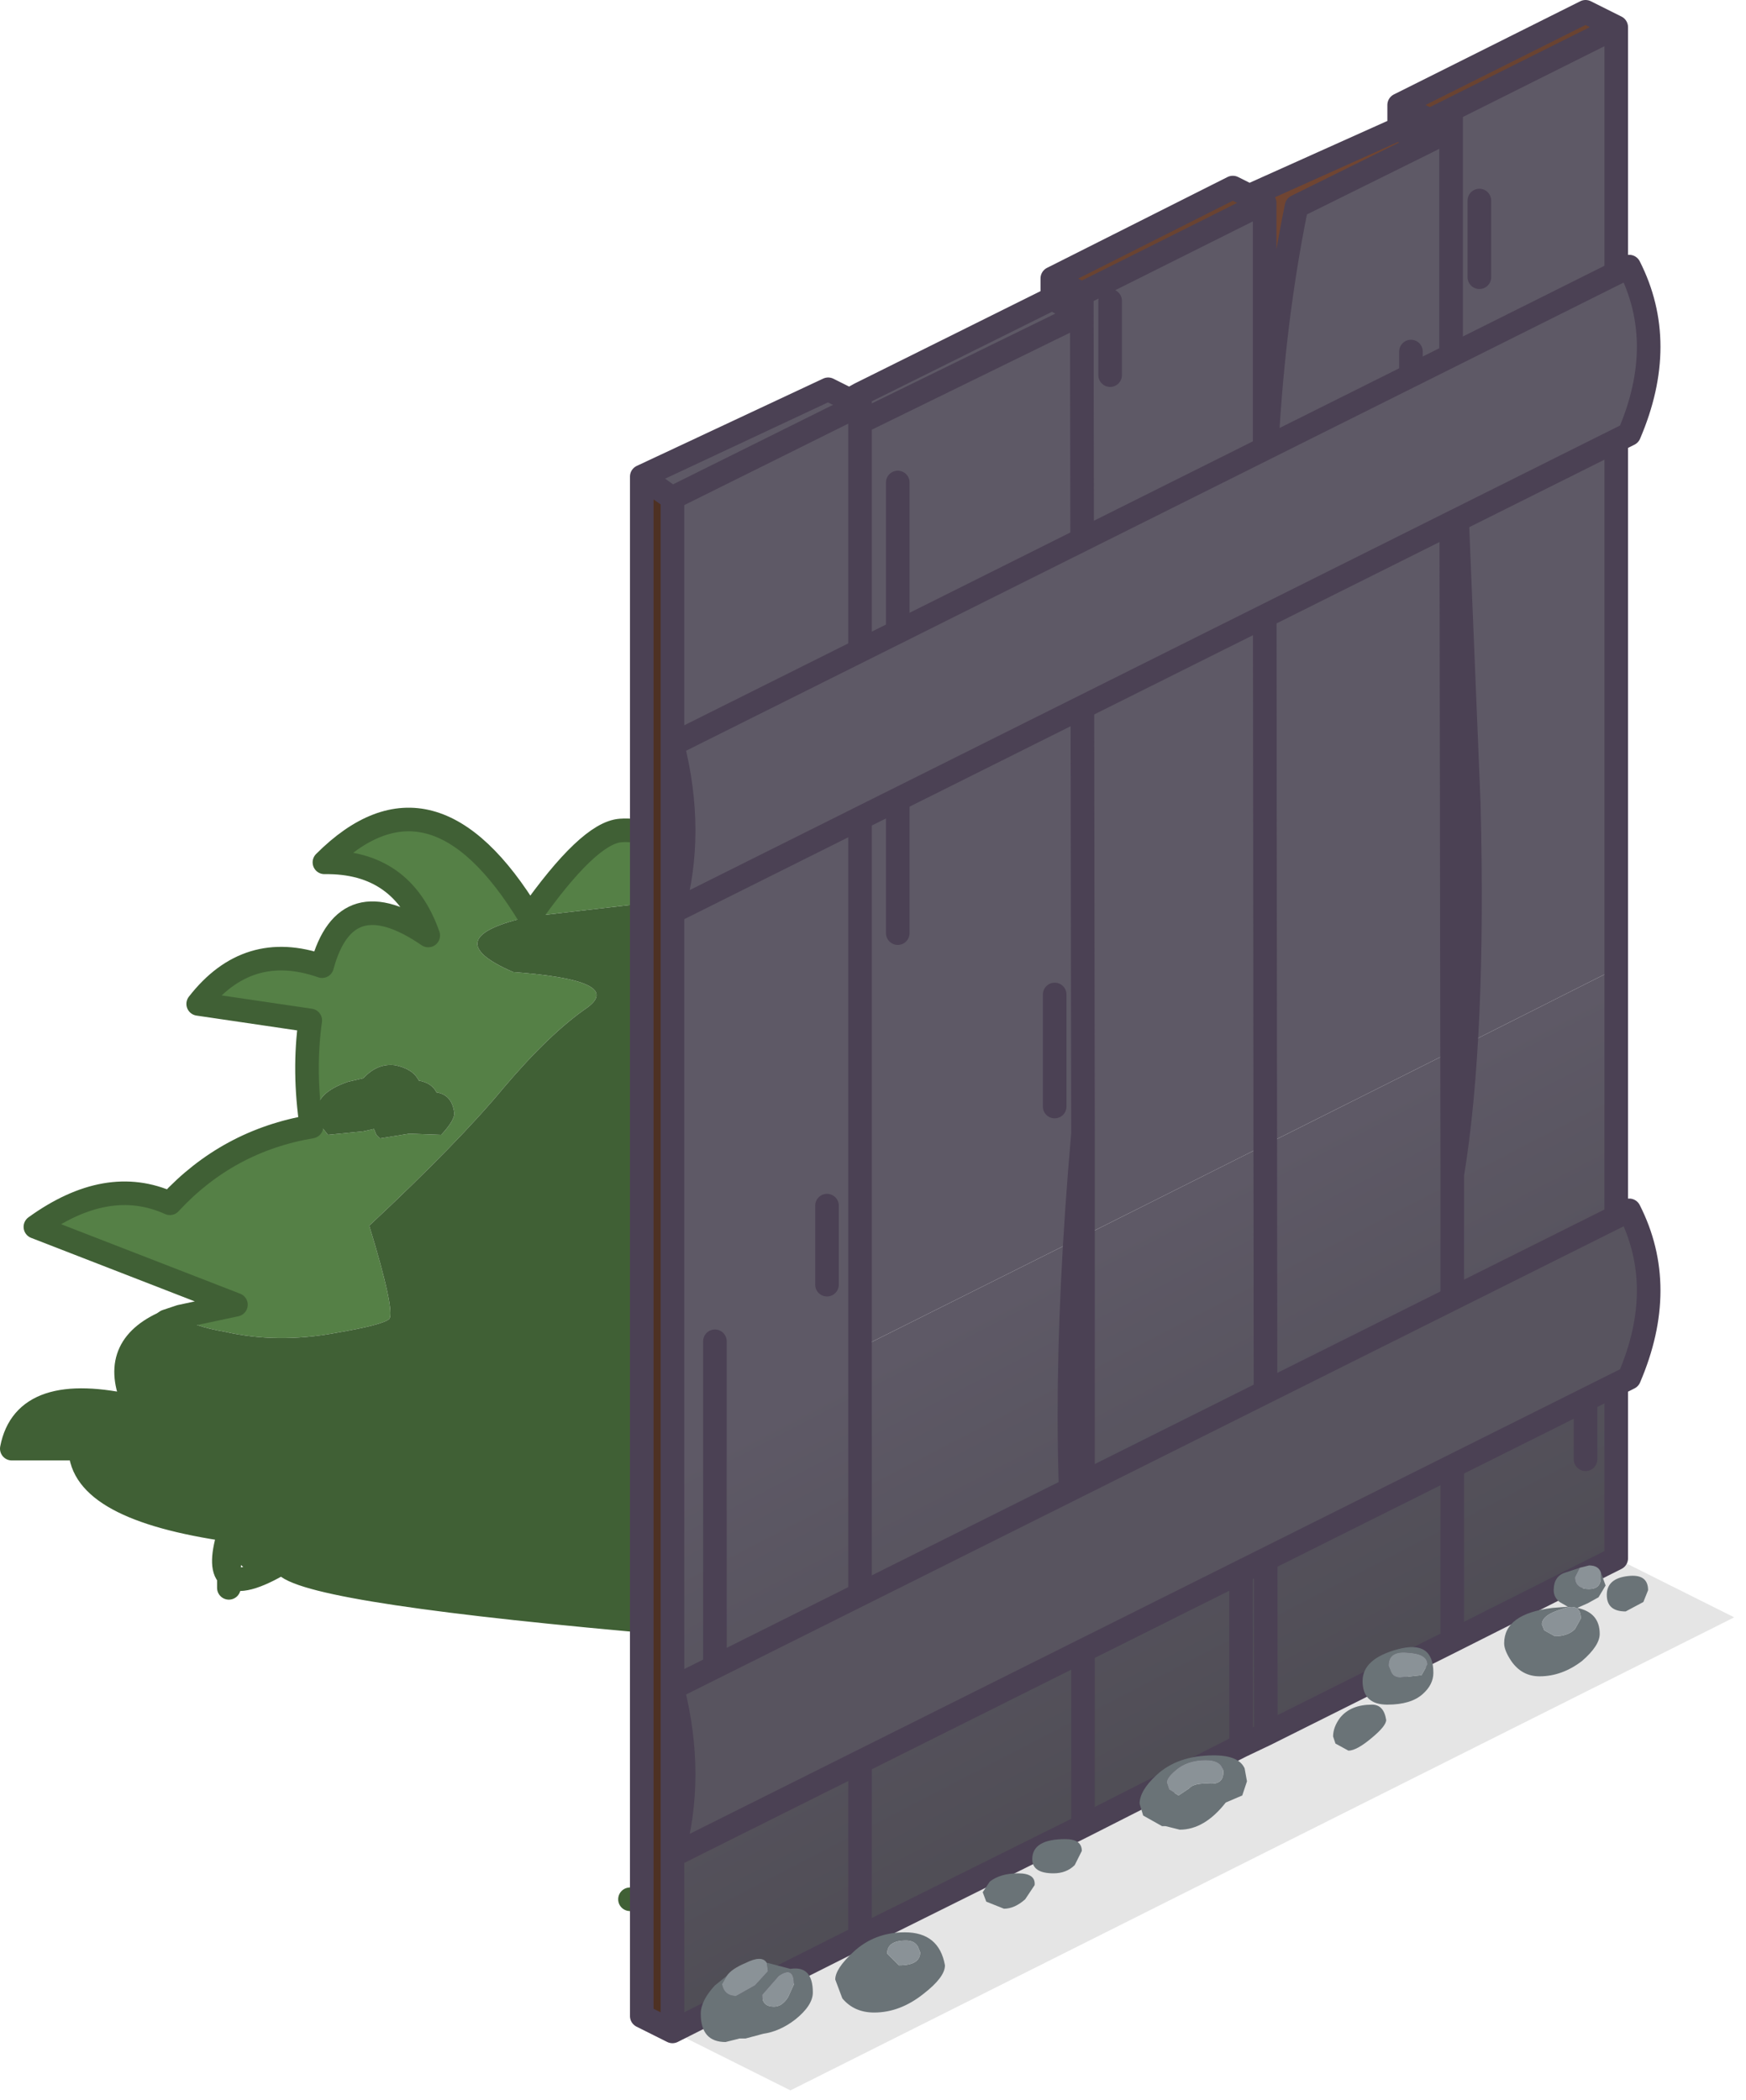 <?xml version="1.0" encoding="utf-8"?>
<svg version="1.1" id="Layer_1"
xmlns="http://www.w3.org/2000/svg"
xmlns:xlink="http://www.w3.org/1999/xlink"
xmlns:author="http://www.sothink.com"
width="74px" height="89px"
xml:space="preserve">
<g id="103" transform="matrix(1, 0, 0, 1, 43.5, 73.6)">
<path style="fill:#558046;fill-opacity:1" d="M-35.85,-17.8L-33.5 -18.3L-42 -21.6Q-38.95 -23.8 -36.3 -22.6Q-33.85 -25.25 -30.3 -25.85Q-30.65 -28.2 -30.35 -30.35L-35.1 -31.05Q-33 -33.75 -29.85 -32.65Q-28.85 -36.35 -25.35 -33.95Q-26.45 -37.1 -29.75 -37.05Q-25.2 -41.6 -21.05 -34.75Q-18.55 -38.3 -17.2 -38.4Q-15.85 -38.5 -15 -37.4L-15 -35.45L-21.05 -34.75Q-25.1 -33.85 -21.75 -32.4Q-17.05 -32.05 -18.6 -30.9Q-20.2 -29.8 -22.15 -27.5Q-24.05 -25.2 -27.85 -21.65Q-26.75 -18.05 -27 -17.7Q-27.25 -17.45 -29.3 -17.1Q-31.75 -16.65 -33.95 -17.15Q-35.4 -17.4 -35.8 -17.8L-35.85 -17.8M-30.05,-26.35L-30 -26.1L-30 -26L-29.6 -25.5L-28.1 -25.65L-27.65 -25.75L-27.55 -25.5L-27.4 -25.35L-26.15 -25.55L-24.8 -25.5Q-24.2 -26.15 -24.25 -26.45Q-24.35 -27.2 -25 -27.3Q-25.2 -27.7 -25.75 -27.8Q-26 -28.3 -26.75 -28.45Q-27.5 -28.55 -28.1 -27.9L-28.75 -27.75Q-30.2 -27.25 -30.05 -26.35" />
<path style="fill:#406035;fill-opacity:1" d="M-15,6.75L-16.8 6.9L-16.8 -4.95Q-31.15 -6.25 -31.5 -7.4L-31.35 -7.7Q-32.05 -7.6 -33.75 -8.75Q-40.05 -9.65 -40.1 -12.2L-43 -12.2Q-42.45 -15.05 -37.75 -13.95Q-38.95 -16.4 -36.6 -17.5L-36.45 -17.6L-35.8 -17.8Q-35.4 -17.4 -33.95 -17.15Q-31.75 -16.65 -29.3 -17.1Q-27.25 -17.45 -27 -17.7Q-26.75 -18.05 -27.85 -21.65Q-24.05 -25.2 -22.15 -27.5Q-20.2 -29.8 -18.6 -30.9Q-17.05 -32.05 -21.75 -32.4Q-25.1 -33.85 -21.05 -34.75L-21.05 -34.7L-21.05 -34.75L-15 -35.45L-15 -31.25L-15.85 -28.35L-15 -28.55L-15 6.75M-28.75,-27.75L-28.1 -27.9Q-27.5 -28.55 -26.75 -28.45Q-26 -28.3 -25.75 -27.8Q-25.2 -27.7 -25 -27.3Q-24.35 -27.2 -24.25 -26.45Q-24.2 -26.15 -24.8 -25.5L-26.15 -25.55L-27.4 -25.35L-27.55 -25.5L-27.65 -25.75L-28.1 -25.65L-29.6 -25.5L-30 -26L-30 -26.1L-30.05 -26.35Q-30.2 -27.25 -28.75 -27.75" />
<path style="fill:#5E5966;fill-opacity:1" d="M-15,-37.4L-15 -52.5L-7.05 -56.45L-7.05 8.5L-15 12.5L-15 6.75L-15 -28.55L-15 -31.25L-15 -35.45L-15 -37.4" />
<path style="fill:none;stroke-width:1;stroke-linecap:round;stroke-linejoin:round;stroke-miterlimit:3;stroke:#406035;stroke-opacity:1" d="M-15,6.75L-16.8 6.9M-16.8,-4.95Q-31.15 -6.25 -31.5 -7.4Q-33.25 -6.35 -33.8 -6.8L-33.8 -6.3M-17.2,-38.4Q-18.55 -38.3 -21.05 -34.75L-21.05 -34.7L-21.05 -34.75Q-25.2 -41.6 -29.75 -37.05Q-26.45 -37.1 -25.35 -33.95Q-28.85 -36.35 -29.85 -32.65Q-33 -33.75 -35.1 -31.05L-30.35 -30.35Q-30.65 -28.2 -30.3 -25.85Q-33.85 -25.25 -36.3 -22.6Q-38.95 -23.8 -42 -21.6L-33.5 -18.3L-35.85 -17.8L-36.45 -17.6M-36.45,-17.6L-36.6 -17.5Q-38.95 -16.4 -37.75 -13.95Q-42.45 -15.05 -43 -12.2L-40.1 -12.2Q-40.05 -9.65 -33.75 -8.75Q-32.05 -7.6 -31.35 -7.7L-31.5 -7.4Q-32.75 -6.8 -33.75 -8.75L-33.8 -6.8Q-34.25 -7.2 -33.75 -8.75M-15,-37.4Q-15.85 -38.5 -17.2 -38.4" />
<path style="fill:#000000;fill-opacity:0.102" d="M30,-5.05L-10 15L-15 12.5L25 -7.55L30 -5.05" />
<path style="fill:#5E5966;fill-opacity:1" d="M18.65,-29.35Q18.9 -33.75 18.75 -39.55L18 -57.85L18.05 -29.05L2.4 -21.2L2.4 -25.55L2.1 -21.05L-15 -12.5L-15 -51.75L-7.05 -55.7L-7.05 -56.45L1.45 -60.7L2.35 -60.3L2.35 -61.15L10.05 -65L10.1 -65L10.1 -52.65Q10.3 -59.25 11.45 -64.85L18 -68.1L18 -68.95L25 -72.45L25 -32.55L18.65 -29.35" />
<linearGradient
id="LinearGradID_486" gradientUnits="userSpaceOnUse" gradientTransform="matrix(-0.006, -0.012, 0.027, -0.014, 5.1, -9.5)" spreadMethod ="pad" x1="-819.2" y1="0" x2="819.2" y2="0" >
<stop  offset="0" style="stop-color:#4F4D55;stop-opacity:1" />
<stop  offset="1" style="stop-color:#5E5966;stop-opacity:1" />
</linearGradient>
<path style="fill:url(#LinearGradID_486) " d="M2.4,-21.2L18.05 -29.05L18.65 -29.35L25 -32.55L25 -7.55L-15 12.5L-15 -12.5L2.1 -21.05L2.4 -21.2" />
<path style="fill:#4E3123;fill-opacity:1" d="M-15,-52.5L-15 12.5L-16.3 11.85L-16.3 -53.15L-15.1 -52.55L-15 -52.5" />
<path style="fill:#6A4331;fill-opacity:1" d="M15.8,-69.15L23.7 -73.1L25 -72.45L18 -68.95L17.1 -68.5L15.8 -69.15M1.1,-61.8L8.75 -65.65L9.45 -65.3L10.05 -65L2.35 -61.15L1.1 -61.8" />
<path style="fill:#9C8363;fill-opacity:1" d="M18,-68.1L17.1 -68.5L18 -68.95L18 -68.1M2.35,-61.15L2.35 -60.3L1.45 -60.7L1.55 -60.7L2.35 -61.15M2.4,-25.55L2.4 -4.15Q1.25 -12.4 2.4 -25.55M18,-57.85L18.75 -39.55Q19 -29.6 18.05 -23.8L18 -57.85" />
<path style="fill:#704532;fill-opacity:1" d="M9.45,-65.3L15.8 -68.15L16.8 -67.5L11.45 -64.85Q10.3 -59.25 10.1 -52.65L10.1 -65L10.05 -65L9.45 -65.3" />
<path style="fill:#5E5966;fill-opacity:1" d="M-7.05,-55.7L-7.05 -56.45L-7.05 -56.9L1.1 -60.95L1.55 -60.7L1.45 -60.7L2.35 -60.3L-7.05 -55.7M-8.4,-57.1L-7.5 -56.65L-7.05 -56.45L-15 -52.5L-15.1 -52.55L-16.3 -53.4L-8.4 -57.1" />
<path style="fill:none;stroke-width:1;stroke-linecap:round;stroke-linejoin:round;stroke-miterlimit:3;stroke:#4B4154;stroke-opacity:1" d="M17.1,-68.5L18 -68.95L25 -72.45L23.7 -73.1L15.8 -69.15L17.1 -68.5L18 -68.1L18 -68.95M10.05,-65L10.1 -65L10.1 -52.65Q10.3 -59.25 11.45 -64.85L16.8 -67.5L15.8 -68.15L9.45 -65.3L10.05 -65L2.35 -61.15L2.35 -60.3L2.4 -25.65L2.4 -25.55L2.4 -4.15L2.4 3.8L9.1 0.4L9.1 -13M16.8,-67.5L18 -68.1L18 -57.85L18.75 -39.55Q19 -29.6 18.05 -23.8L18.05 -4.05L25 -7.55L25 -72.45M15.8,-69.15L15.8 -68.15M2.35,-61.15L1.1 -61.8L8.75 -65.65L9.45 -65.3M1.55,-60.7L1.1 -60.95L-7.05 -56.9L-7.05 -56.45L-7.05 -55.7L2.35 -60.3L1.55 -60.7M1.1,-61.8L1.1 -60.95M3.55,-60.85L3.55 -57.7M16.3,-58.7L16.3 -51.7M19.2,-61.85L19.2 -65.1M9.1,0.4L10.15 -0.1L10.1 -50.75L10.1 -52.65M1.2,-26.7L1.2 -31.45M18.05,-4.05L10.15 -0.1M23.7,-16L23.7 -11.75M2.4,-25.55Q1.25 -12.4 2.4 -4.15M18,-57.85L18.05 -23.8M-15.1,-52.55L-16.3 -53.4L-16.3 -53.15L-16.3 11.85L-15 12.5L-15 -52.5L-7.05 -56.45L-7.5 -56.65L-7.05 -56.9M-7.5,-56.65L-8.4 -57.1L-16.3 -53.4M-13.2,-2.4L-13.2 -16.75M-8.45,-19.15L-8.45 -22.5M-5.45,-53.15L-5.45 -34.05M-15,12.5L-7.05 8.5L-7.05 -55.7M2.4,3.8L-7.05 8.5" />
<path style="fill:#5E5966;fill-opacity:1" d="M25.55,-55.2L-15 -34.95Q-14.05 -38.3 -15 -42.05L25.55 -62.3Q27.2 -59.05 25.55 -55.2" />
<path style="fill:#58545F;fill-opacity:1" d="M25.55,-15.2L-15 5.05Q-14.05 1.7 -15 -2.05L25.55 -22.3Q27.2 -19.05 25.55 -15.2" />
<path style="fill:none;stroke-width:1;stroke-linecap:round;stroke-linejoin:round;stroke-miterlimit:3;stroke:#4B4154;stroke-opacity:1" d="M25.55,-62.3L-15 -42.05Q-14.05 -38.3 -15 -34.95L25.55 -55.2Q27.2 -59.05 25.55 -62.3M25.55,-22.3L-15 -2.05Q-14.05 1.7 -15 5.05L25.55 -15.2Q27.2 -19.05 25.55 -22.3" />
<path style="fill:#6A7377;fill-opacity:1" d="M14.65,-1.35Q15.15 -1.35 15.25 -0.7Q15.25 -0.45 14.65 0.05Q14 0.6 13.65 0.6L13.1 0.3L13 0Q13 -0.4 13.3 -0.8Q13.75 -1.35 14.65 -1.35M15.85,-2.5L16.75 -2.6L17 -3.05Q17 -3.5 16.2 -3.55Q15.35 -3.65 15.35 -3L15.45 -2.75Q15.55 -2.5 15.85 -2.5M16.8,-1.8Q16.3 -1.35 15.3 -1.35Q14.25 -1.35 14.25 -2.35Q14.25 -3.3 15.75 -3.7Q17.25 -4.1 17.25 -2.7Q17.25 -2.2 16.8 -1.8M26.35,-6.2L26.15 -5.7L25.4 -5.3Q24.6 -5.3 24.6 -6Q24.6 -6.7 25.5 -6.8Q26.35 -6.9 26.35 -6.2M24.55,-6.4L24.25 -5.9L23.8 -5.65L23.35 -5.45Q24.3 -5.25 24.3 -4.35Q24.3 -3.85 23.55 -3.2Q22.7 -2.55 21.75 -2.55Q21 -2.55 20.55 -3.2Q20.25 -3.65 20.25 -3.95Q20.25 -5.2 22.3 -5.45L22.95 -5.5L22.6 -5.7Q22.35 -5.9 22.35 -6.2Q22.35 -6.8 22.85 -6.95L23.45 -7.15L23.25 -6.75Q23.25 -6.25 23.85 -6.25Q24.35 -6.25 24.35 -6.75L24.35 -6.95L24.55 -6.4M23.5,-5Q23.5 -5.7 22.7 -5.4Q21.85 -5.15 21.85 -4.75L21.95 -4.5L22.4 -4.25Q22.95 -4.25 23.25 -4.55L23.5 -5M7.6,1Q6.8 1 6.3 1.45Q5.95 1.75 5.95 1.95L6.05 2.25L6.45 2.5L6.9 2.2Q7.1 1.95 7.85 2Q8.35 2 8.35 1.5Q8.3 1 7.6 1M8.45,2.8Q7.55 3.95 6.5 3.95L5.9 3.8L5.75 3.8L4.95 3.35L4.8 2.85Q4.8 2.3 5.5 1.65Q6.4 0.8 7.95 0.8Q9 0.8 9.25 1.35L9.35 1.9L9.15 2.5L8.45 2.8M2.35,4.85L2.05 5.45Q1.7 5.8 1.15 5.8Q0.25 5.8 0.25 5.2Q0.25 4.35 1.65 4.35Q2.35 4.35 2.35 4.85M-0.35,5.8Q0.4 5.8 0.35 6.3L-0.05 6.9Q-0.5 7.3 -0.95 7.3L-1.7 7L-1.85 6.6L-1.55 6.15Q-1.1 5.8 -0.35 5.8M-5.15,8.3Q-3.7 8.3 -3.45 9.7Q-3.45 10.2 -4.35 10.9Q-5.35 11.7 -6.45 11.7Q-7.3 11.7 -7.8 11.1L-8.1 10.3Q-8.1 9.85 -7.35 9.15Q-6.45 8.3 -5.15 8.3M-5.9,9.2L-5.4 9.7Q-4.5 9.7 -4.5 9.15L-4.6 8.9Q-4.75 8.65 -5.1 8.65Q-5.9 8.65 -5.9 9.2M-12.9,10.5Q-12.8 11 -12.3 11L-11.5 10.55L-10.95 9.95L-11 9.6L-10.95 9.6L-10 9.85Q-9.05 9.7 -9.05 10.85Q-9.05 11.4 -9.8 12Q-10.45 12.5 -11.15 12.6L-11.9 12.8L-12.15 12.8L-12.75 12.95Q-13.8 12.95 -13.8 11.75Q-13.8 11.2 -13.2 10.55L-12.7 10.15L-12.9 10.5M-9.85,10.5Q-9.85 9.7 -10.5 10.15L-11.2 10.95Q-11.2 11.45 -10.7 11.45Q-10.35 11.45 -10.1 11.05L-9.85 10.5" />
<path style="fill:#8A9297;fill-opacity:1" d="M15.45,-2.75L15.35 -3Q15.35 -3.65 16.2 -3.55Q17 -3.5 17 -3.05L16.75 -2.6L15.85 -2.5Q15.55 -2.5 15.45 -2.75M23.85,-7.25Q24.25 -7.25 24.35 -6.95L24.35 -6.75Q24.35 -6.25 23.85 -6.25Q23.25 -6.25 23.25 -6.75L23.45 -7.15L23.85 -7.25M23.25,-4.55Q22.95 -4.25 22.4 -4.25L21.95 -4.5L21.85 -4.75Q21.85 -5.15 22.7 -5.4Q23.5 -5.7 23.5 -5L23.25 -4.55M8.35,1.5Q8.35 2 7.85 2Q7.1 1.95 6.9 2.2L6.45 2.5L6.05 2.25L5.95 1.95Q5.95 1.75 6.3 1.45Q6.8 1 7.6 1Q8.3 1 8.35 1.5M-5.1,8.65Q-4.75 8.65 -4.6 8.9L-4.5 9.15Q-4.5 9.7 -5.4 9.7L-5.9 9.2Q-5.9 8.65 -5.1 8.65M-12.7,10.15Q-12.5 9.85 -11.9 9.6Q-11.2 9.25 -11 9.6L-10.95 9.95L-11.5 10.55L-12.3 11Q-12.8 11 -12.9 10.5L-12.7 10.15M-10.1,11.05Q-10.35 11.45 -10.7 11.45Q-11.2 11.45 -11.2 10.95L-10.5 10.15Q-9.85 9.7 -9.85 10.5L-10.1 11.05" />
</g>
</svg>
